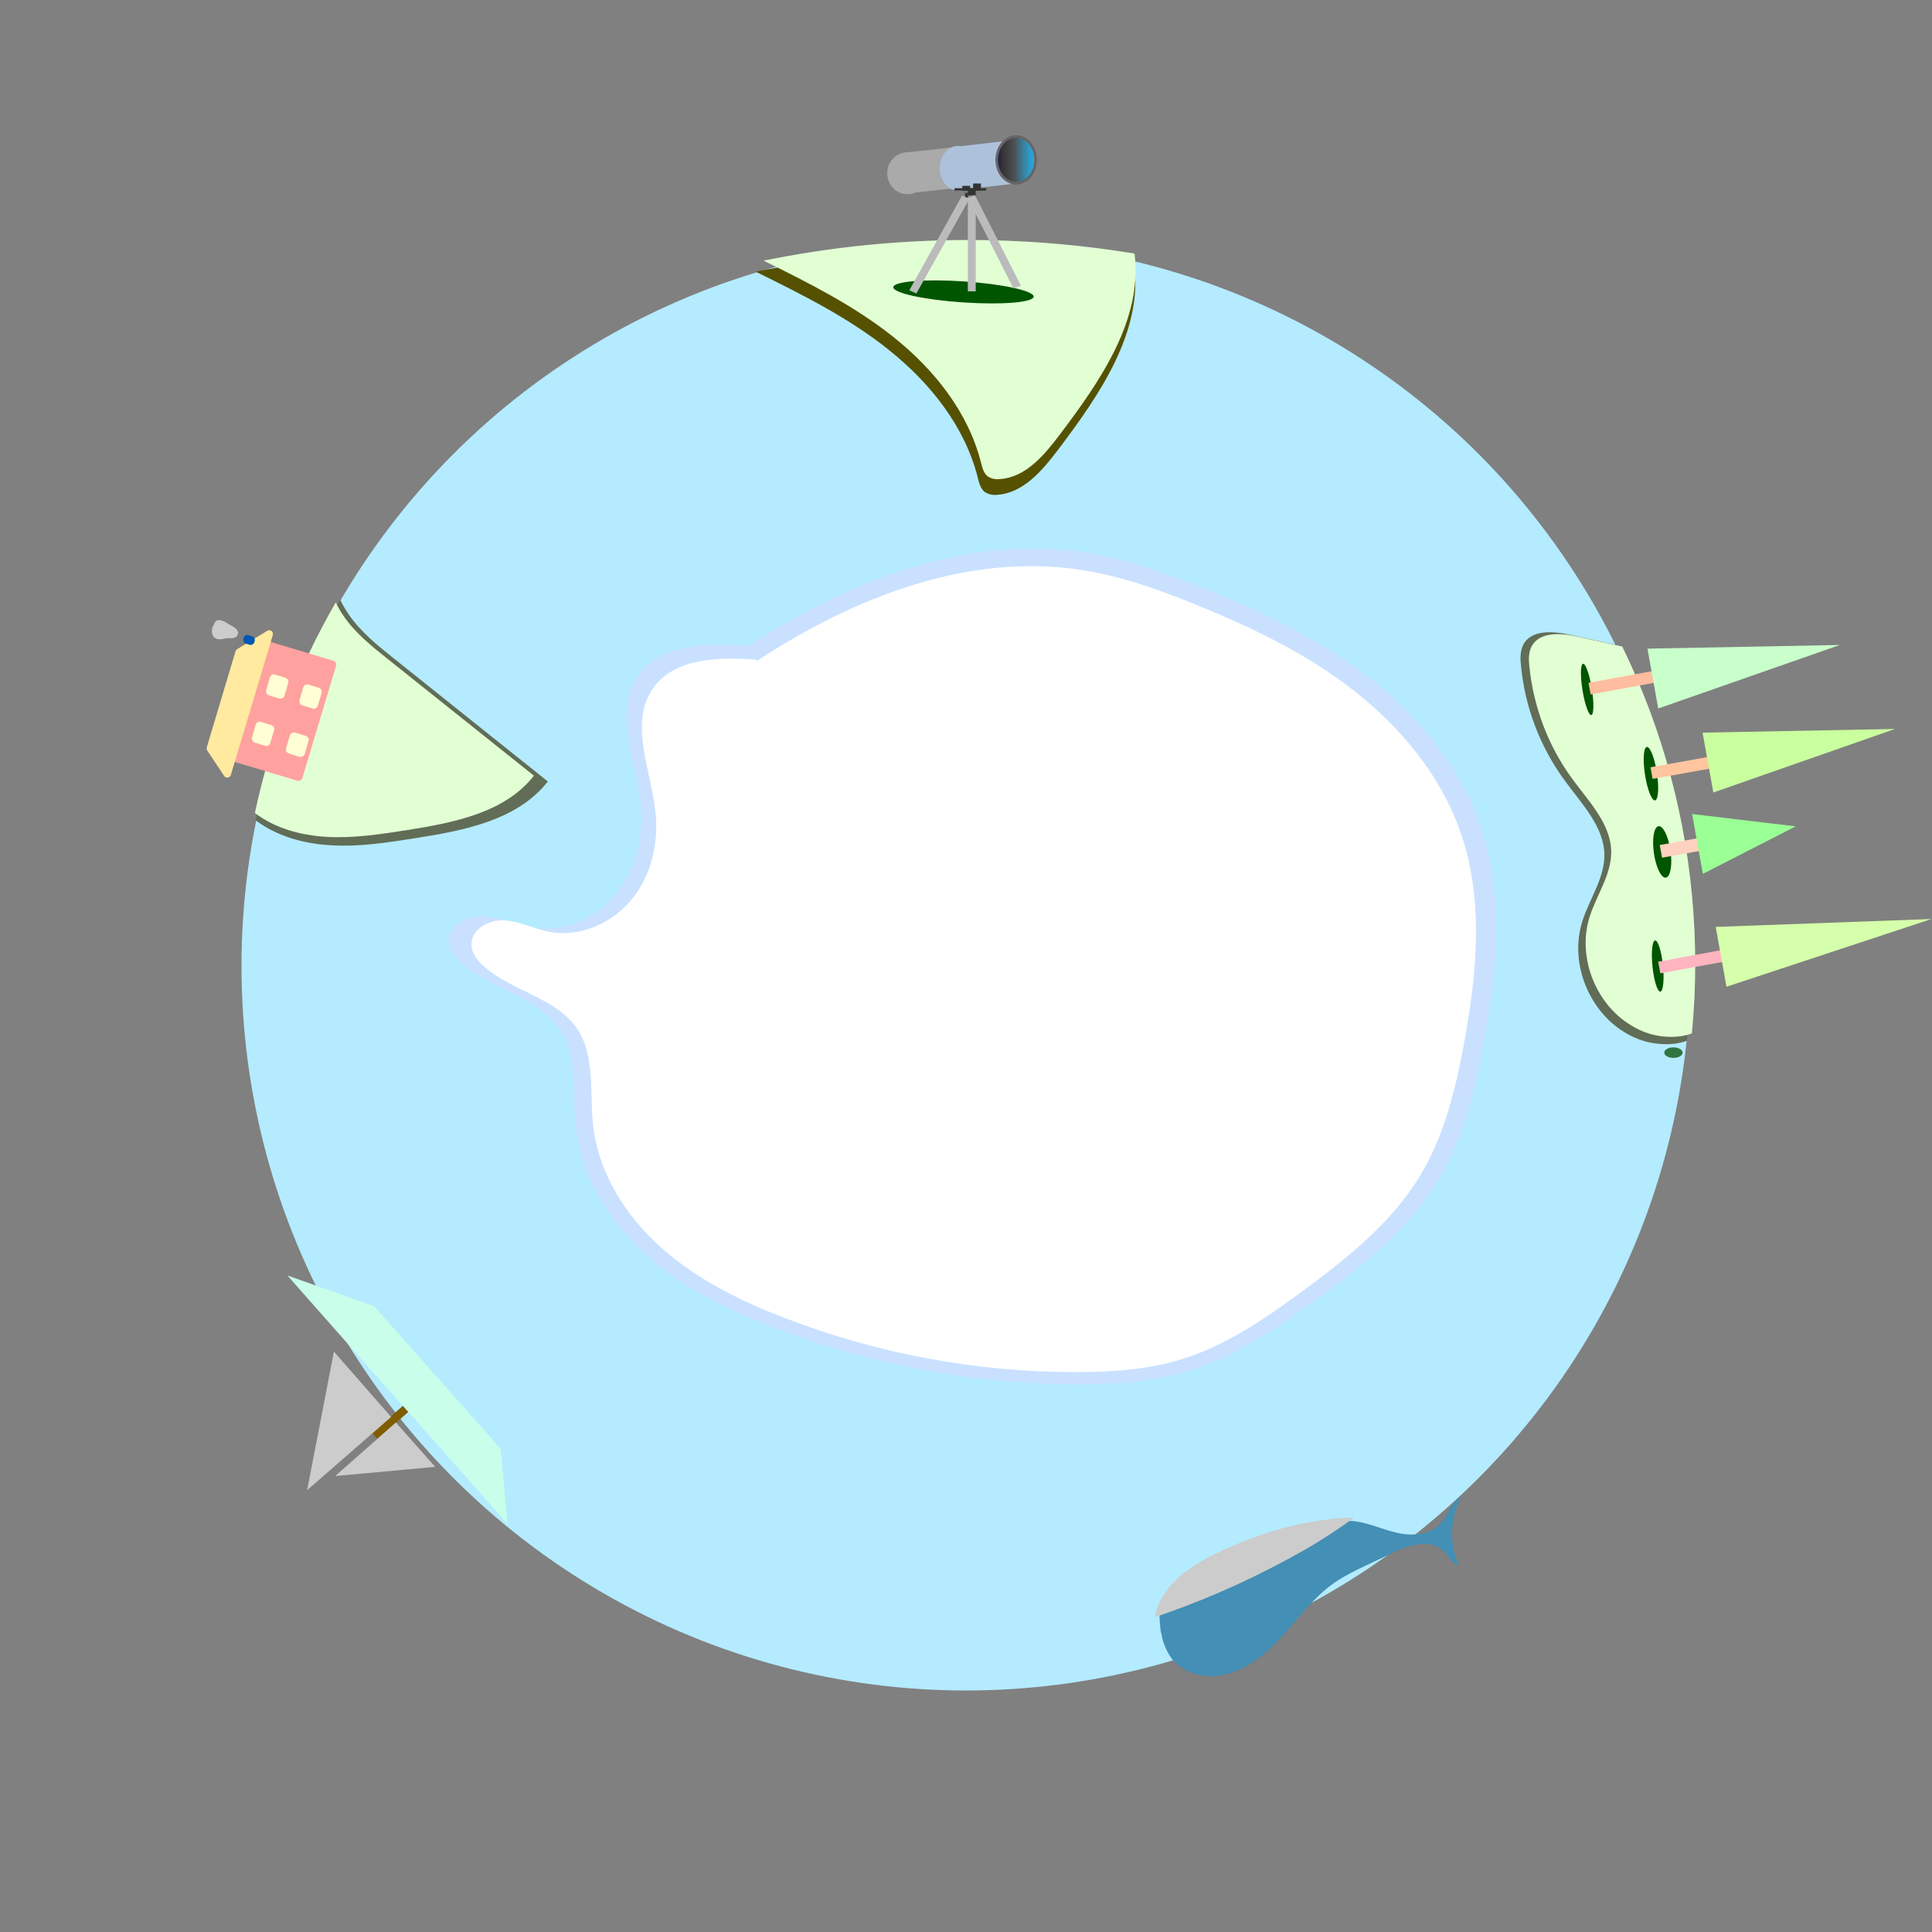 <?xml version="1.0" encoding="utf-8"?>
<!-- Generator: Adobe Illustrator 23.0.0, SVG Export Plug-In . SVG Version: 6.00 Build 0)  -->
<svg version="1.1" id="图层_1" xmlns="http://www.w3.org/2000/svg" xmlns:xlink="http://www.w3.org/1999/xlink" x="0px" y="0px"
	 viewBox="0 0 736 736" style="enable-background:new 0 0 736 736;" xml:space="preserve">
<rect x="0" y="0" width="736" height="736" fill="#808080" stroke="none"/>
<style type="text/css">
	.st0{fill:#B4EBFF;}
	.st1{fill:#616D56;}
	.st2{fill:#555100;}
	.st3{fill:#C9E1FF;}
	.st4{fill:#FFFFFF;}
	.st5{fill:#E2FFD4;}
	.st6{fill:none;}
	.st7{fill:#438FB5;}
	.st8{fill:#CCCCCC;}
	.st9{fill:#7F5D00;}
	.st10{fill:#005500;}
	.st11{fill:#C9FFEA;}
	.st12{fill:#FFD1BF;}
	.st13{fill:#9AFF94;}
	.st14{fill:#FFB4BF;}
	.st15{fill:#D5FFAA;}
	.st16{fill:#FFBD9F;}
	.st17{fill:#C9FFCB;}
	.st18{fill:#ADC2DA;}
	.st19{fill:#AAAAAA;}
	.st20{fill:url(#SVGID_1_);stroke:#666666;stroke-miterlimit:10;}
	.st21{fill:#333333;}
	.st22{fill:#FFA29F;}
	.st23{fill:#FFEA9F;}
	.st24{fill:#0056B4;}
	.st25{fill:#FFFED4;}
	.st26{fill:#317540;}
	.st27{fill:#BBBBBB;}
	.st28{fill:#FFC59F;}
	.st29{fill:#CAFF9F;}
</style>
<title>资源 3</title>
<g>
	<circle class="st0" cx="368" cy="368" r="276"/>
	<path class="st1" d="M643.9,369.5c0,9.1-0.4,18.1-1.3,27c-1.5,0.5-3,0.9-4.6,1.1c-6.2,0.7-12.6-0.6-18-3.7
		c-14.5-8-22.2-26.8-17.3-42.6c2.6-8.6,8.5-16.5,8.5-25.5c-0.1-10.9-8.6-19.5-15-28.3c-9.5-12.9-15.3-28.1-16.8-44.1
		c-0.3-2.6-0.3-5.4,0.9-7.8c3-5.8,11.3-5.2,17.7-3.8l17.6,3.9c2.8,5.8,5.5,11.7,7.9,17.7c0.2,0.4,0.3,0.8,0.5,1.3
		C637.2,298.1,644,333.7,643.9,369.5z"/>
	<path class="st1" d="M208.7,297.7c-11.6,14.8-31.9,18.7-50.5,21.6c-10.7,1.7-21.5,3.4-32.3,2.7c-10.2-0.6-20.4-3.4-28.5-9.5
		c6.3-29.5,17.1-57.9,32.2-84c0.9,1.9,2,3.7,3.2,5.5c4.5,6.6,10.9,11.8,17.2,16.8L208.7,297.7z"/>
	<path class="st2" d="M403.1,171.3c-6,7.9-13.3,16.6-23.3,17.2c-1.6,0.2-3.3-0.2-4.7-1.1c-1.6-1.3-2.1-3.4-2.6-5.4
		c-4.9-19.5-18.1-36.1-33.9-48.7c-15.3-12.3-33.1-21.1-50.7-29.8c47.5-9.6,96.3-10.6,144.2-2.8C435.4,126.6,418.8,150.5,403.1,171.3
		z"/>
	<path class="st3" d="M565.3,397.2c-3.3,18-7.7,36.2-17.1,52c-11.5,19.2-29.6,33.5-47.8,46.7c-14.5,10.5-29.6,20.8-46.7,26.2
		c-13.8,4.3-28.4,5.3-42.8,5.3c-39.3,0-78.2-7.2-114.9-21.1c-17.9-6.8-35.3-15.3-49.6-28s-25.1-29.9-27.1-48.8
		c-1.4-12.8,1-26.9-6.2-37.6c-8.4-12.5-26-14.8-37.3-24.9c-2.5-2.3-4.8-5.2-4.9-8.5c-0.1-6,6.9-9.9,12.9-9.6s11.6,3.2,17.5,4.4
		c12.1,2.4,25.1-3,33.1-12.5s10.9-22.4,9.6-34.6c-1.8-16.7-10.6-35.2-0.9-49c8.6-12.1,26.2-12.3,41.1-11.3l0.1,0.5
		c38.3-25,84.2-43.1,129.5-35.9c15.4,2.4,30.1,7.7,44.5,13.4c22.2,8.9,44,19.3,62.9,33.9c18.9,14.6,34.9,33.7,42.6,56.1
		C573.1,340.5,570.4,369.6,565.3,397.2z"/>
	<path class="st4" d="M557.8,397.1c-3.2,17.4-7.4,34.9-16.4,50.1c-11,18.6-28.4,32.3-45.8,45.1c-13.9,10.2-28.4,20.1-44.8,25.3
		c-13.2,4.2-27.2,5.1-41.1,5.1c-37.7,0-75-6.9-110.2-20.4c-17.1-6.5-33.9-14.8-47.6-27s-24.1-28.8-26-47c-1.3-12.3,0.9-26-6-36.3
		c-8-12-25-14.3-35.7-24c-2.4-2.2-4.6-5-4.6-8.2c-0.1-5.8,6.6-9.5,12.4-9.2s11.1,3.1,16.8,4.3c11.6,2.4,24.1-2.9,31.7-12.1
		s10.5-21.6,9.2-33.4c-1.7-16.1-10.2-34-0.9-47.2c8.2-11.7,25.1-11.9,39.4-10.9l0.1,0.5c36.8-24.2,80.7-41.5,124.2-34.6
		c14.7,2.3,28.9,7.4,42.7,13c21.3,8.6,42.2,18.6,60.3,32.7c18.1,14.1,33.4,32.5,40.9,54.2C565.3,342.4,562.7,370.5,557.8,397.1z"/>
	<path class="st5" d="M403.7,165.6c-5.9,7.8-13,16.3-22.8,16.9c-1.6,0.2-3.2-0.1-4.6-1c-1.6-1.2-2.1-3.4-2.6-5.3
		c-4.8-19.1-17.8-35.4-33.2-47.7c-15-12-32.4-20.7-49.6-29.2c46.5-9.5,94.4-10.4,141.3-2.7C435.4,121.8,419.1,145.2,403.7,165.6z"/>
	<path class="st6" d="M302.8,99.1l-0.9-0.4"/>
	<path class="st5" d="M203.4,295.5c-11,14.1-30.5,17.9-48.2,20.7c-10.2,1.6-20.5,3.2-30.9,2.6c-9.7-0.6-19.5-3.2-27.2-9.1
		c6-28.2,16.4-55.3,30.8-80.2c0.9,1.8,1.9,3.6,3.1,5.3c4.3,6.3,10.4,11.2,16.4,16L203.4,295.5z"/>
	<path class="st5" d="M645.8,367.2c0,8.9-0.4,17.7-1.3,26.5c-1.5,0.5-3,0.9-4.5,1.1c-6.1,0.7-12.3-0.5-17.6-3.6
		c-14.2-7.8-21.7-26.2-16.9-41.7c2.6-8.4,8.3-16.1,8.3-24.9c-0.1-10.7-8.4-19.1-14.7-27.7c-9.3-12.6-14.9-27.5-16.5-43.1
		c-0.3-2.6-0.3-5.3,0.9-7.6c3-5.6,11.1-5.1,17.3-3.7l17.2,3.8c2.8,5.7,5.3,11.4,7.7,17.3c0.2,0.4,0.3,0.8,0.5,1.2
		C639.2,297.3,645.8,332.1,645.8,367.2z"/>
	<path class="st7" d="M556.8,570.1c-4.2,2.3-5.2,7.5-8.5,10.8c-4.2,4.2-11.3,4.3-17,2.8c-5.7-1.4-11.1-4.1-17.1-4.3
		c-3.6,0-7.3,0.4-10.8,1.3c-20.4,4.5-41.6,10.5-56.9,24.4c-1.3,1.2-2.5,2.5-3.6,3.9c-0.5,0.7-0.9,1.5-1.3,2.3c0,2.1,0.1,4.2,0.2,6.2
		c0,0.4,0,0.8,0.1,1.1c0.1,0.9,0.1,1.9,0.3,2.8c0.1,0.5,0.2,1,0.3,1.4l0,0c0.1,0.3,0.2,0.6,0.2,1c0.7,3,2.1,5.9,3.9,8.4
		c3.2,3.5,7.5,5.7,12.2,6.2c10.5,1.2,20.7-5.5,27.9-13.2c7.3-7.6,13.2-16.5,22-22.5c3.6-2.4,7.5-4.4,11.4-6.2l9.3-4.4
		c3.2-1.7,6.6-3,10.2-3.7c3.6-0.6,7.5-0.1,10,2.2c2.1,1.9,3.3,5,6.2,5.7C552,588,552.3,578.2,556.8,570.1z"/>
	<path class="st8" d="M515.9,578.1c-17.1,0.4-34.4,5.2-50.1,12.5c-6.4,2.9-12.7,6.4-17.7,11.2c-4.1,3.9-7.2,8.9-8.2,14.1
		c1.4-0.3,2.7-0.7,4-1.2c18.5-6.5,36.3-14.7,53.3-24.4C503.7,586.6,509.9,582.5,515.9,578.1z"/>
	
		<rect x="140.5" y="539.1" transform="matrix(0.749 -0.663 0.663 0.749 -320.875 235.282)" class="st9" width="18.5" height="3.1"/>
	
		<ellipse transform="matrix(0.988 -0.152 0.152 0.988 -37.477 98.795)" class="st10" cx="629.1" cy="295.1" rx="2.3" ry="10.3"/>
	<polygon class="st11" points="142.5,497.6 109.5,485.9 129.8,508.9 	"/>
	<polygon class="st8" points="127.2,514.9 117,567.7 149,539.8 	"/>
	<polygon class="st11" points="190.7,551.9 142.5,497.6 129.8,508.9 178,563.2 178.8,562.5 	"/>
	<polyline class="st11" points="193.3,580.5 190.7,551.9 178,563.2 	"/>
	<polyline class="st8" points="127.7,562.3 165.8,558.8 150.8,541.9 	"/>
	<ellipse transform="matrix(0.99 -0.141 0.141 0.99 -39.419 92.462)" class="st10" cx="633.2" cy="324.6" rx="3.2" ry="9.9"/>
	<ellipse transform="matrix(0.995 -0.102 0.102 0.995 -34.177 66.143)" class="st10" cx="631.3" cy="368.1" rx="2" ry="9.8"/>
	
		<rect x="632.8" y="320" transform="matrix(0.984 -0.177 0.177 0.984 -47.024 119.051)" class="st12" width="18.8" height="4.9"/>
	<polygon class="st13" points="684.1,314.8 644.6,310.1 648.7,332.9 	"/>
	
		<rect x="631.3" y="362.1" transform="matrix(0.984 -0.181 0.181 0.984 -55.044 124.332)" class="st14" width="47.5" height="4.5"/>
	<polygon class="st15" points="735.8,350.1 653.6,353.1 657.7,375.9 	"/>
	<ellipse transform="matrix(0.987 -0.159 0.159 0.987 -34.075 99.514)" class="st10" cx="604.8" cy="262.7" rx="1.8" ry="9.9"/>
	
		<rect x="604.8" y="255.9" transform="matrix(0.984 -0.181 0.181 0.984 -36.301 117.798)" class="st16" width="47.5" height="4.5"/>
	<polygon class="st17" points="700.9,245.7 627.6,247.1 631.7,269.9 	"/>
	<polygon class="st18" points="365.8,72.3 390.6,69.5 388.3,53.1 363.4,56 	"/>
	<polygon class="st19" points="348,73.4 367.3,71.3 365.1,55.9 345.8,58 	"/>
	
		<linearGradient id="SVGID_1_" gradientUnits="userSpaceOnUse" x1="-549.89" y1="677.06" x2="-535.17" y2="677.06" gradientTransform="matrix(-1 0 0 -1 -155.39 738)">
		<stop  offset="0" style="stop-color:#29ABE2"/>
		<stop  offset="7.000000e-02" style="stop-color:#2BA5D9"/>
		<stop  offset="0.19" style="stop-color:#3195BF"/>
		<stop  offset="0.34" style="stop-color:#3B7B96"/>
		<stop  offset="0.52" style="stop-color:#49575D"/>
		<stop  offset="0.57" style="stop-color:#4D4D4D"/>
		<stop  offset="0.87" style="stop-color:#333333"/>
		<stop  offset="0.99" style="stop-color:#1B1464"/>
	</linearGradient>
	<ellipse class="st20" cx="387.1" cy="60.9" rx="7.4" ry="8.9"/>
	<ellipse class="st18" cx="364.9" cy="64.1" rx="6.9" ry="8.5"/>
	<ellipse class="st19" cx="345.7" cy="66" rx="7.7" ry="8"/>
	<rect x="370.7" y="69.9" class="st21" width="3" height="2.7"/>
	<rect x="368.7" y="71.7" class="st21" width="3" height="2.7"/>
	<rect x="366.6" y="70.8" class="st21" width="3" height="1.8"/>
	<rect x="363.6" y="71.7" class="st21" width="12.1" height="0.9"/>
	<rect x="367.7" y="73.5" class="st21" width="1" height="1.8"/>
	<rect x="370.7" y="74.4" class="st21" width="1" height="0.9"/>
	
		<ellipse transform="matrix(6.784115e-02 -0.998 0.998 6.784115e-02 231.063 469.921)" class="st10" cx="367" cy="111.3" rx="4" ry="26.8"/>
	<path class="st22" d="M88.5,288.3l12.8-42.6c0.3-0.9,1.2-1.4,2-1.1l23.6,7.1c0.9,0.3,1.4,1.2,1.1,2l-12.8,42.6
		c-0.3,0.9-1.2,1.4-2,1.1l-23.6-7.1C88.7,290.1,88.2,289.2,88.5,288.3z"/>
	<path class="st23" d="M103.9,242L88,295c-0.1,0.8-0.9,1.3-1.7,1.2c-0.4-0.1-0.7-0.3-0.9-0.6L79,286c-0.3-0.4-0.3-0.9-0.2-1.4
		l10.9-36.4c0.1-0.4,0.4-0.8,0.8-1l11.3-6.9c0.7-0.4,1.6-0.2,2,0.5C104,241.1,104,241.6,103.9,242z"/>
	<path class="st24" d="M92.7,243.3l0.1-0.3c0.2-0.8,1.1-1.3,1.9-1l1.3,0.4c0.8,0.2,1.3,1.1,1,1.9l-0.1,0.3c-0.2,0.8-1.1,1.3-1.9,1
		l-1.3-0.4C92.9,244.9,92.5,244.1,92.7,243.3z"/>
	<path class="st8" d="M89.1,241.5c-0.7-0.4-1.5-0.6-2.3-0.6c-0.8,0-1.6-0.2-2.3-0.6c-0.7-0.4-1.2-1.2-1.3-2c0-0.1,0-0.3,0.1-0.4
		c0.2-0.2,0.5-0.1,0.7,0c1.5,0.8,3.1,1.6,4.6,2.4c0.4,0.2,0.8,0.6,0.6,1.1s-0.7,0.4-1,0.3c-0.9-0.1-1.8-0.1-2.8,0.1
		c-0.5,0.2-1.1,0.3-1.6,0.4c-0.6,0.1-1.1-0.2-1.4-0.7c-0.4-0.8-0.1-1.8,0.3-2.6c0.1-0.2,0.2-0.3,0.3-0.4c0.2-0.1,0.3-0.1,0.5,0
		c0.7,0.2,1.2,0.6,1.6,1.1"/>
	<path class="st8" d="M89.8,240.2c-0.9-0.4-1.8-0.7-2.8-0.8c-0.4-0.1-2.4-0.2-2.2-1.1l-0.7,0.9c-0.6,0.4,0.2,0.5,0.6,0.7l1.2,0.6
		c0.6,0.3,1.9,0.8,2.1,1.3l-0.2-1.2c0.7-0.3,0.9-0.4,0.5-0.5l-0.6-0.1c-0.3,0-0.6,0-0.9,0c-0.8,0.1-1.6,0.2-2.4,0.4
		c-0.2,0-0.6,0.2-0.8,0.1c0.2,0.1,0.1-0.2,0.2-0.4c0.1-0.2,0.1-0.4,0.2-0.6l-0.9,0.3c0.4,0.2,0.7,0.5,1,0.7c1.2,1.5,3.3-0.6,2.1-2.1
		c-1-1.2-3.1-2.4-4.4-0.9c-1.1,1.3-1.4,3.1-0.7,4.7c1,1.6,2.8,1.5,4.3,1.1c1-0.2,2-0.2,3-0.2c0.8,0,1.5-0.3,1.9-0.9
		c1.3-1.9-1-3.3-2.4-4s-3.7-2.6-5.3-1.8s-1.1,3.1-0.2,4.2c1.5,1.8,3.7,1.1,5.6,2C90,243.6,91.6,241,89.8,240.2L89.8,240.2z"/>
	<path class="st25" d="M96,280.9l1.4-4.8c0.3-0.9,1.2-1.4,2-1.1l3.9,1.2c0.9,0.3,1.4,1.2,1.1,2l-1.4,4.8c-0.3,0.9-1.2,1.4-2,1.1
		l-3.9-1.2C96.3,282.7,95.8,281.8,96,280.9z"/>
	<path class="st25" d="M101.4,262.9l1.4-4.8c0.3-0.9,1.2-1.4,2-1.1l3.9,1.2c0.9,0.3,1.4,1.2,1.1,2l-1.4,4.8c-0.3,0.9-1.2,1.4-2,1.1
		l-3.9-1.2C101.7,264.7,101.2,263.8,101.4,262.9z"/>
	<path class="st25" d="M114.1,266.7l1.4-4.8c0.3-0.9,1.2-1.4,2-1.1l3.9,1.2c0.9,0.3,1.4,1.2,1.1,2l-1.4,4.8c-0.3,0.9-1.2,1.4-2,1.1
		l-3.9-1.2C114.3,268.5,113.9,267.6,114.1,266.7z"/>
	<path class="st25" d="M109,285l1.4-4.8c0.3-0.9,1.2-1.4,2.1-1.1l3.9,1.2c0.9,0.3,1.4,1.2,1.1,2.1l-1.4,4.8
		c-0.3,0.9-1.2,1.4-2.1,1.1l-3.9-1.2C109.2,286.8,108.7,285.8,109,285z"/>
	<ellipse class="st26" cx="637.5" cy="401" rx="3.5" ry="2"/>
	<rect x="368.7" y="75.2" class="st27" width="3" height="35.8"/>
	<polygon class="st27" points="346.4,110.6 349.1,111.8 369.3,75.7 366.5,74.5 	"/>
	<polygon class="st27" points="386.1,109.9 388.9,108.8 371.4,74.3 368.6,75.4 	"/>
	<rect class="st6" width="736" height="736"/>
	
		<rect x="629" y="287.8" transform="matrix(0.984 -0.177 0.177 0.984 -41.114 120.44)" class="st28" width="47.7" height="4.5"/>
	<polygon class="st29" points="721.9,277.7 648.6,279.1 652.7,301.9 	"/>
</g>
</svg>
